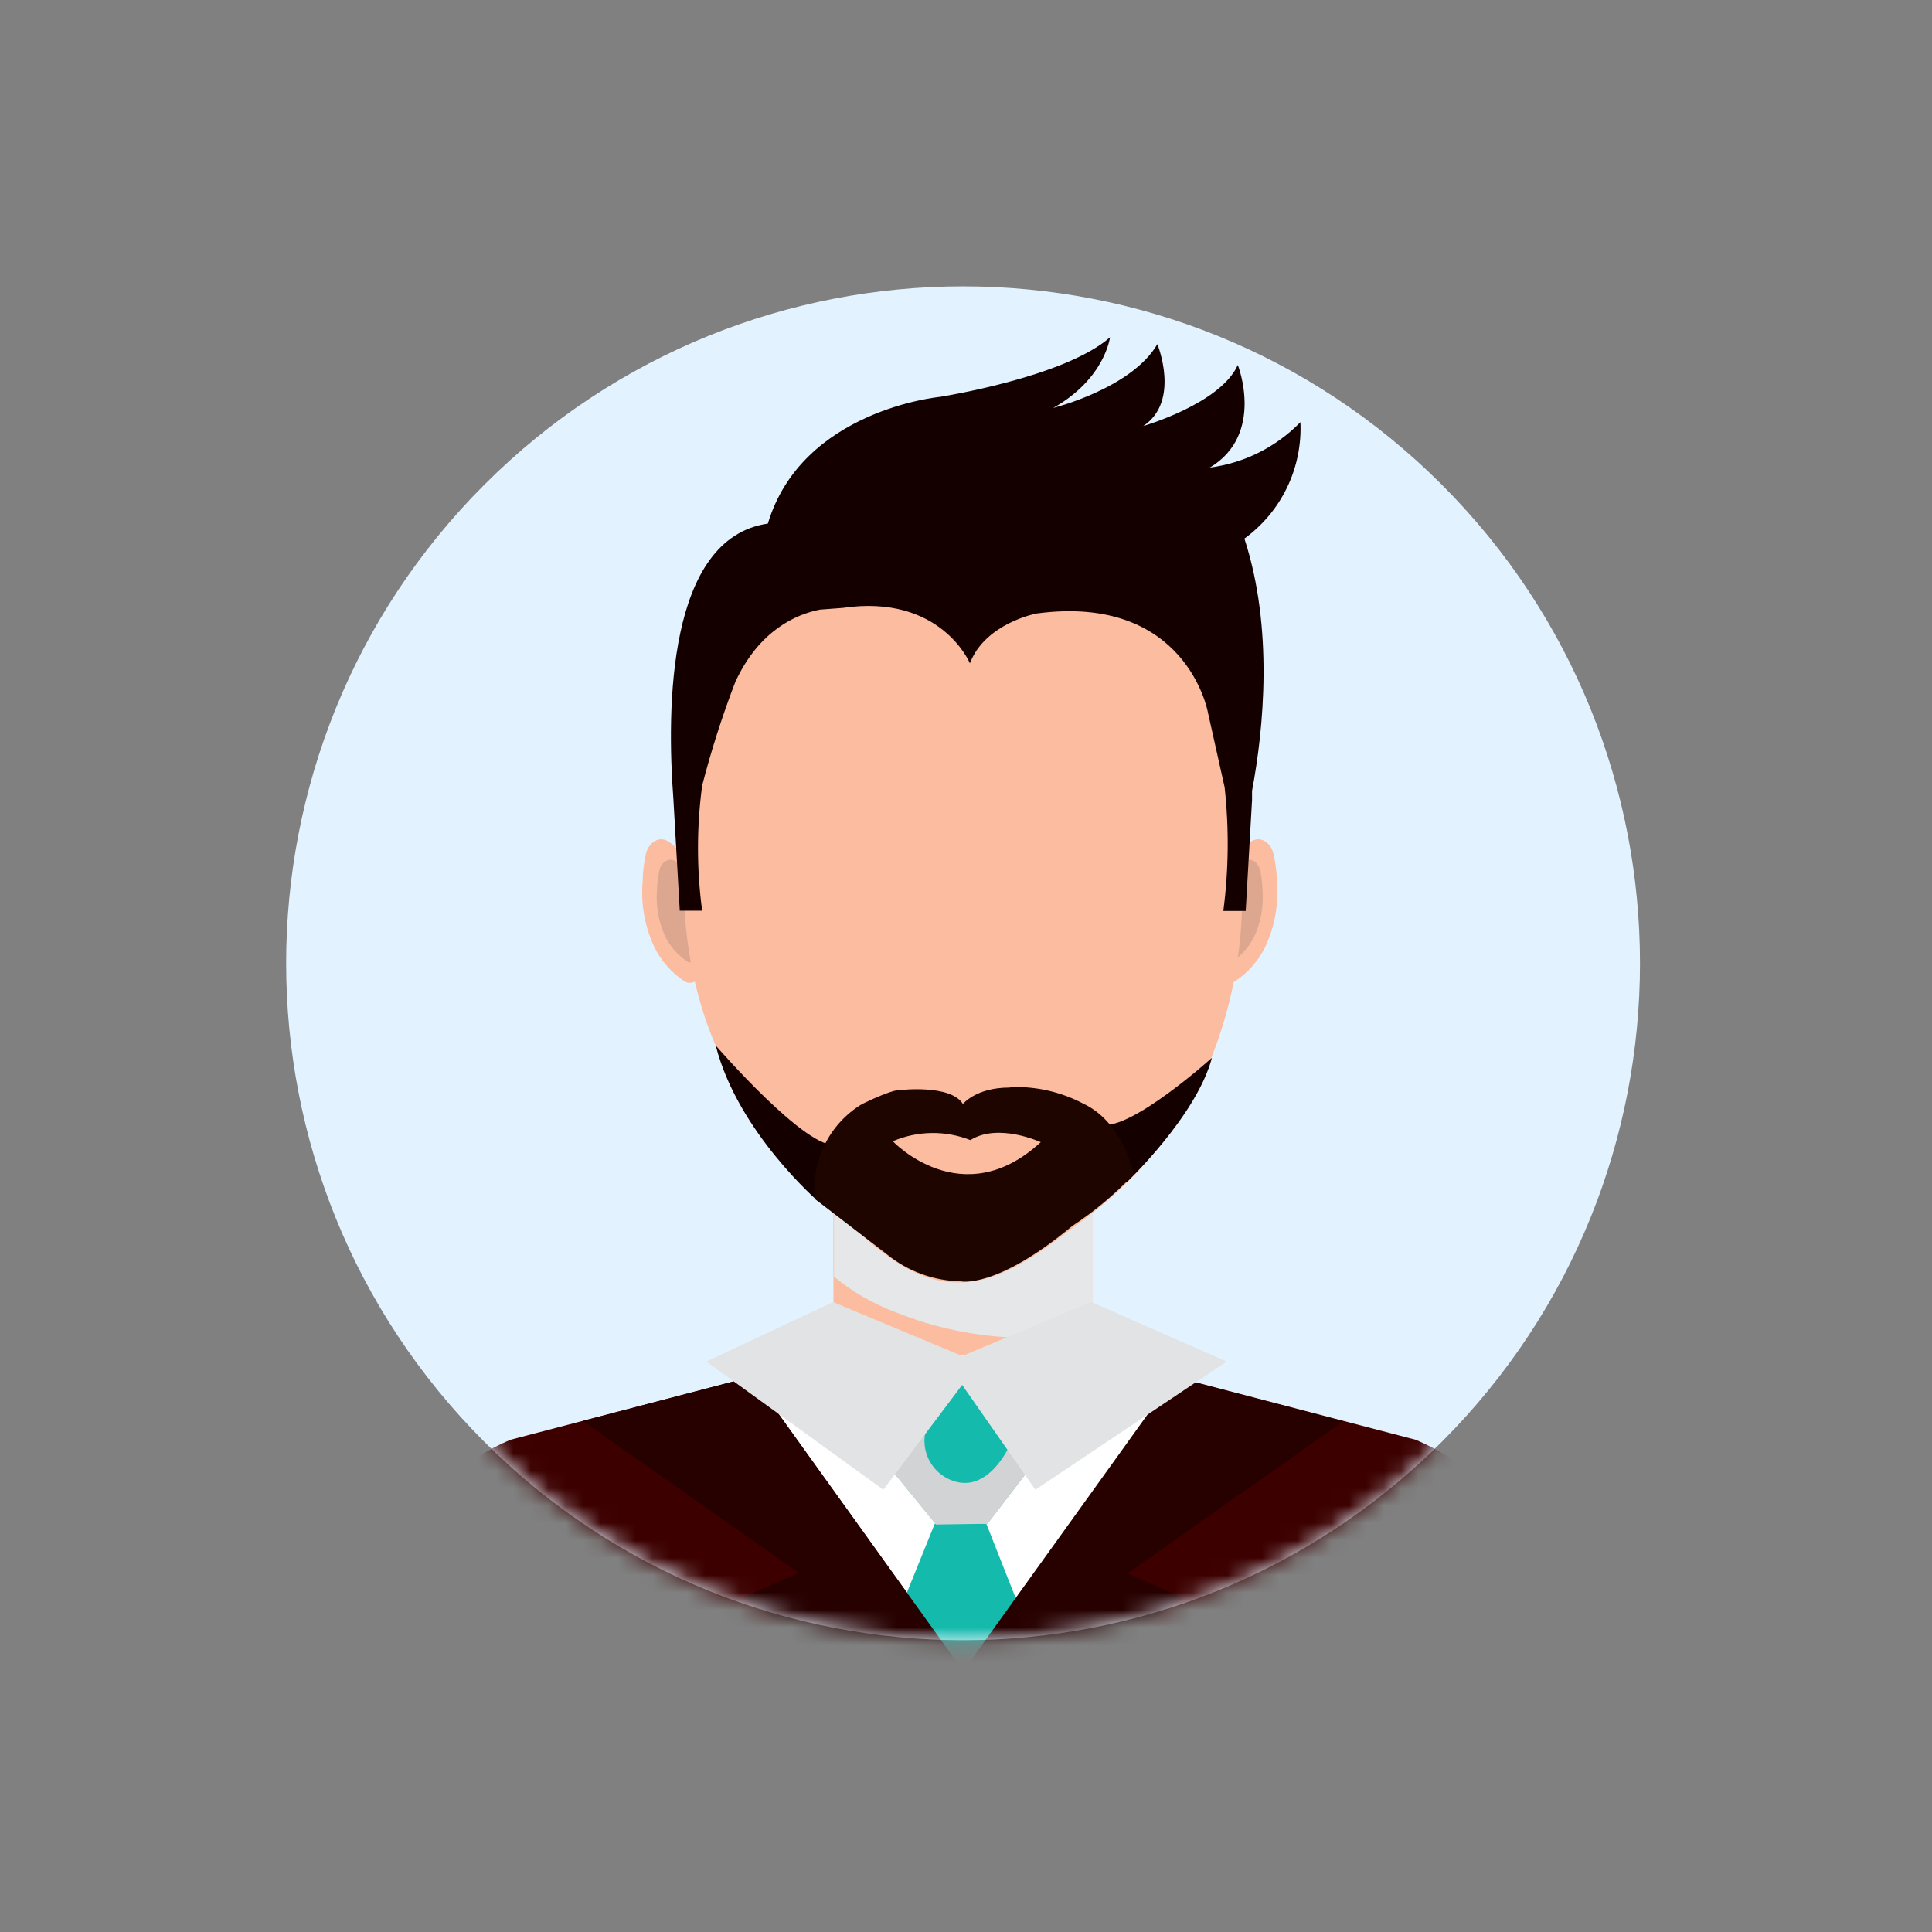 <svg width="111" height="111" viewBox="0 0 111 111" fill="none" xmlns="http://www.w3.org/2000/svg">
<rect x="0" y="0" width="111" height="111" fill="#808080" stroke="none"/>
<g id="Avatar/Photo">
<g id="Capa 1">
<path id="Vector" d="M82.832 82.843C98.02 67.655 98.02 43.031 82.832 27.843C67.644 12.655 43.02 12.655 27.832 27.843C12.644 43.031 12.644 67.655 27.832 82.843C43.02 98.031 67.644 98.031 82.832 82.843Z" fill="#E2F3FF"/>
<g id="Clip path group">
<mask id="mask0_545_5873" style="mask-type:luminance" maskUnits="userSpaceOnUse" x="16" y="16" width="79" height="79">
<g id="clip-path">
<path id="Vector_2" d="M82.832 82.843C98.02 67.655 98.02 43.031 82.832 27.843C67.644 12.655 43.02 12.655 27.832 27.843C12.644 43.031 12.644 67.655 27.832 82.843C43.02 98.031 67.644 98.031 82.832 82.843Z" fill="white"/>
</g>
</mask>
<g mask="url(#mask0_545_5873)">
<g id="Group">
<path id="Vector_3" d="M62.776 68.147H47.883V78.18H62.776V68.147Z" fill="#FBBCA0"/>
<g id="Vector_4" style="mix-blend-mode:multiply">
<path d="M51.496 75.408C53.762 76.318 56.175 76.809 58.616 76.858C60.013 76.848 61.406 76.711 62.778 76.449V68.147H47.914V73.35C48.986 74.23 50.196 74.926 51.496 75.408Z" fill="#E6E7E8"/>
</g>
<path id="Vector_5" d="M70.879 49.56C71.075 49.097 71.393 48.696 71.8 48.401C72.388 47.955 72.982 48.401 73.153 48.995C73.282 49.536 73.352 50.089 73.361 50.645C73.473 51.947 73.237 53.255 72.677 54.435C72.285 55.219 71.696 55.887 70.968 56.375C70.876 56.432 70.771 56.463 70.663 56.466C70.555 56.468 70.448 56.442 70.354 56.39C70.259 56.338 70.18 56.261 70.125 56.169C70.07 56.076 70.04 55.97 70.039 55.862C70.039 55.862 70.879 49.568 70.879 49.56Z" fill="#FBBCA0"/>
<path id="Vector_6" d="M70.758 50.356C70.758 50.096 71.226 49.665 71.412 49.523C71.836 49.204 72.26 49.523 72.386 49.947C72.476 50.335 72.526 50.731 72.534 51.129C72.612 52.06 72.442 52.996 72.044 53.841C71.76 54.399 71.338 54.875 70.818 55.224C70.752 55.265 70.677 55.288 70.6 55.29C70.523 55.292 70.447 55.274 70.379 55.237C70.312 55.2 70.255 55.145 70.216 55.079C70.177 55.012 70.156 54.937 70.156 54.859L70.758 50.356Z" fill="#DDA78F"/>
<path id="Vector_7" d="M39.404 49.56C39.208 49.097 38.889 48.696 38.482 48.401C37.895 47.955 37.3 48.401 37.122 48.995C36.999 49.537 36.932 50.09 36.922 50.645C36.81 51.947 37.046 53.255 37.605 54.435C37.995 55.221 38.585 55.889 39.315 56.375C39.407 56.432 39.512 56.463 39.62 56.466C39.727 56.468 39.834 56.442 39.929 56.39C40.023 56.338 40.102 56.261 40.157 56.169C40.213 56.076 40.242 55.97 40.243 55.862C40.243 55.862 39.404 49.568 39.404 49.56Z" fill="#FBBCA0"/>
<path id="Vector_8" d="M39.525 50.356C39.386 50.025 39.16 49.737 38.871 49.523C38.447 49.204 38.024 49.523 37.897 49.947C37.807 50.335 37.757 50.731 37.749 51.129C37.671 52.06 37.841 52.996 38.239 53.841C38.521 54.401 38.944 54.877 39.465 55.224C39.531 55.265 39.606 55.288 39.683 55.29C39.76 55.292 39.836 55.274 39.904 55.237C39.971 55.2 40.028 55.145 40.067 55.079C40.106 55.012 40.127 54.937 40.127 54.859L39.525 50.356Z" fill="#DDA78F"/>
<path id="Vector_9" d="M71.362 50.75C71.477 54.885 70.579 58.985 68.746 62.693C67.047 65.725 64.7 68.344 61.871 70.363C59.687 71.998 57.346 73.893 54.574 73.662C51.801 73.432 49.446 70.905 47.342 68.943C44.303 66.136 41.987 62.635 40.594 58.739C39.714 56.176 39.274 53.482 39.294 50.772C39.294 37.343 46.473 28.9 55.324 28.9C64.175 28.9 71.362 37.321 71.362 50.75Z" fill="#FBBCA0"/>
<path id="Vector_10" d="M81.342 82.721L62.762 77.868H47.899L29.319 82.721C26.675 83.863 24.39 85.701 22.707 88.038C21.024 90.375 20.006 93.125 19.762 95.995H90.899C90.655 93.125 89.637 90.375 87.954 88.038C86.271 85.701 83.986 83.863 81.342 82.721Z" fill="#FBBCA0"/>
<path id="Vector_11" d="M81.342 82.721L62.762 77.868H47.899L29.319 82.721C26.675 83.863 24.39 85.701 22.707 88.038C21.024 90.375 20.006 93.125 19.762 95.995H90.899C90.655 93.125 89.637 90.375 87.954 88.038C86.271 85.701 83.986 83.863 81.342 82.721Z" fill="white"/>
<path id="Vector_12" d="M81.342 82.722L67.6 79.132L55.331 95.995L43.194 79.095L29.319 82.722C26.675 83.864 24.39 85.701 22.707 88.038C21.024 90.375 20.006 93.125 19.762 95.995H90.899C90.655 93.125 89.637 90.375 87.954 88.038C86.271 85.701 83.986 83.864 81.342 82.722Z" fill="#3C0000"/>
<path id="Vector_13" d="M53.704 87.545L50.285 95.995H60.006L56.669 87.545H53.704Z" fill="#14BAAB"/>
<path id="Vector_14" d="M55.109 78.032L50.754 83.874L53.779 87.567L55.265 87.545L56.744 87.523L59.65 83.733L55.109 78.032Z" fill="#14BAAB"/>
<g id="Vector_15" style="mix-blend-mode:multiply">
<path d="M57.985 83.108C57.427 84.208 56.394 85.464 55.012 85.152C54.684 85.079 54.376 84.938 54.105 84.74C53.834 84.541 53.608 84.289 53.439 83.998C53.271 83.708 53.165 83.386 53.127 83.052C53.09 82.719 53.121 82.381 53.221 82.06C53.548 80.7 54.432 79.563 54.923 78.277L50.746 83.874L53.771 87.59L56.744 87.545L59.649 83.747L58.416 82.209C58.297 82.521 58.163 82.811 57.985 83.108Z" fill="#D1D3D4"/>
</g>
<path id="Vector_16" d="M55.331 95.995L43.194 79.095L33.488 81.636L45.892 90.369L42.704 91.773L48.441 95.995H55.331Z" fill="#270000"/>
<path id="Vector_17" d="M55.332 96.017L67.476 79.117L77.182 81.659L64.778 90.391L67.966 91.796L62.229 96.017H55.332Z" fill="#270000"/>
<path id="Vector_18" d="M40.578 78.225L47.861 74.807L55.278 77.906L62.703 74.807L70.484 78.225L59.485 85.59L55.278 79.57L50.752 85.59L40.578 78.225Z" fill="#E2E3E4"/>
<path id="Vector_19" d="M64.716 67.94C64.716 67.94 68.737 64.135 69.629 60.775C69.629 60.775 64.88 65.056 63.223 64.603L64.716 67.94Z" fill="#150000"/>
<path id="Vector_20" d="M47.067 69.077C47.067 69.077 42.399 65.078 41.121 60.069C41.121 60.069 46.442 66.216 48.092 65.762L47.067 69.077Z" fill="#150000"/>
<path id="Vector_21" d="M58.171 62.455C59.585 62.419 60.985 62.747 62.236 63.406C64.555 64.491 65.142 67.464 65.142 67.464C64.083 68.589 62.895 69.587 61.605 70.436C57.22 74.078 55.198 73.617 55.198 73.617C53.646 73.589 52.149 73.04 50.947 72.057L46.837 68.898C46.715 67.826 46.902 66.742 47.378 65.773C47.853 64.805 48.597 63.994 49.52 63.436C51.438 62.499 51.75 62.626 51.75 62.626C51.75 62.626 54.619 62.291 55.325 63.428C55.325 63.428 56.068 62.484 57.993 62.484" fill="#1E0500"/>
<path id="Vector_22" d="M55.752 65.502C54.315 64.936 52.712 64.96 51.293 65.569C51.293 65.569 55.276 69.79 59.795 65.621C59.788 65.621 57.365 64.492 55.752 65.502Z" fill="#FBBCA0"/>
<path id="Vector_23" d="M71.495 30.944C72.543 30.182 73.386 29.173 73.948 28.005C74.509 26.838 74.772 25.549 74.713 24.255C73.322 25.685 71.489 26.604 69.511 26.864C72.692 24.954 71.116 20.97 71.116 20.97C70.121 23.2 65.684 24.478 65.684 24.478C67.839 23.044 66.494 19.774 66.494 19.774C65.007 22.323 60.511 23.438 60.511 23.438C63.484 21.765 63.774 19.38 63.774 19.38C61.143 21.691 53.978 22.806 53.978 22.806C53.978 22.806 46.078 23.549 44.116 30.082C38.342 30.914 38.29 40.68 38.691 45.949L39.055 52.325H40.341C40.023 49.938 40.023 47.519 40.341 45.131C40.862 43.115 41.497 41.13 42.244 39.186C43.611 36.213 45.744 35.291 47.111 35.024L48.405 34.927C54.06 34.095 55.725 38.108 55.725 38.108C56.602 35.804 59.552 35.247 59.552 35.247C68.158 34.095 69.392 40.903 69.392 40.903L70.358 45.228C70.618 47.593 70.593 49.981 70.284 52.34H71.57L71.934 45.964C71.934 45.77 71.934 45.599 71.934 45.436C72.603 41.883 73.175 36.094 71.495 30.944Z" fill="#150000"/>
</g>
</g>
</g>
</g>
</g>
</svg>
